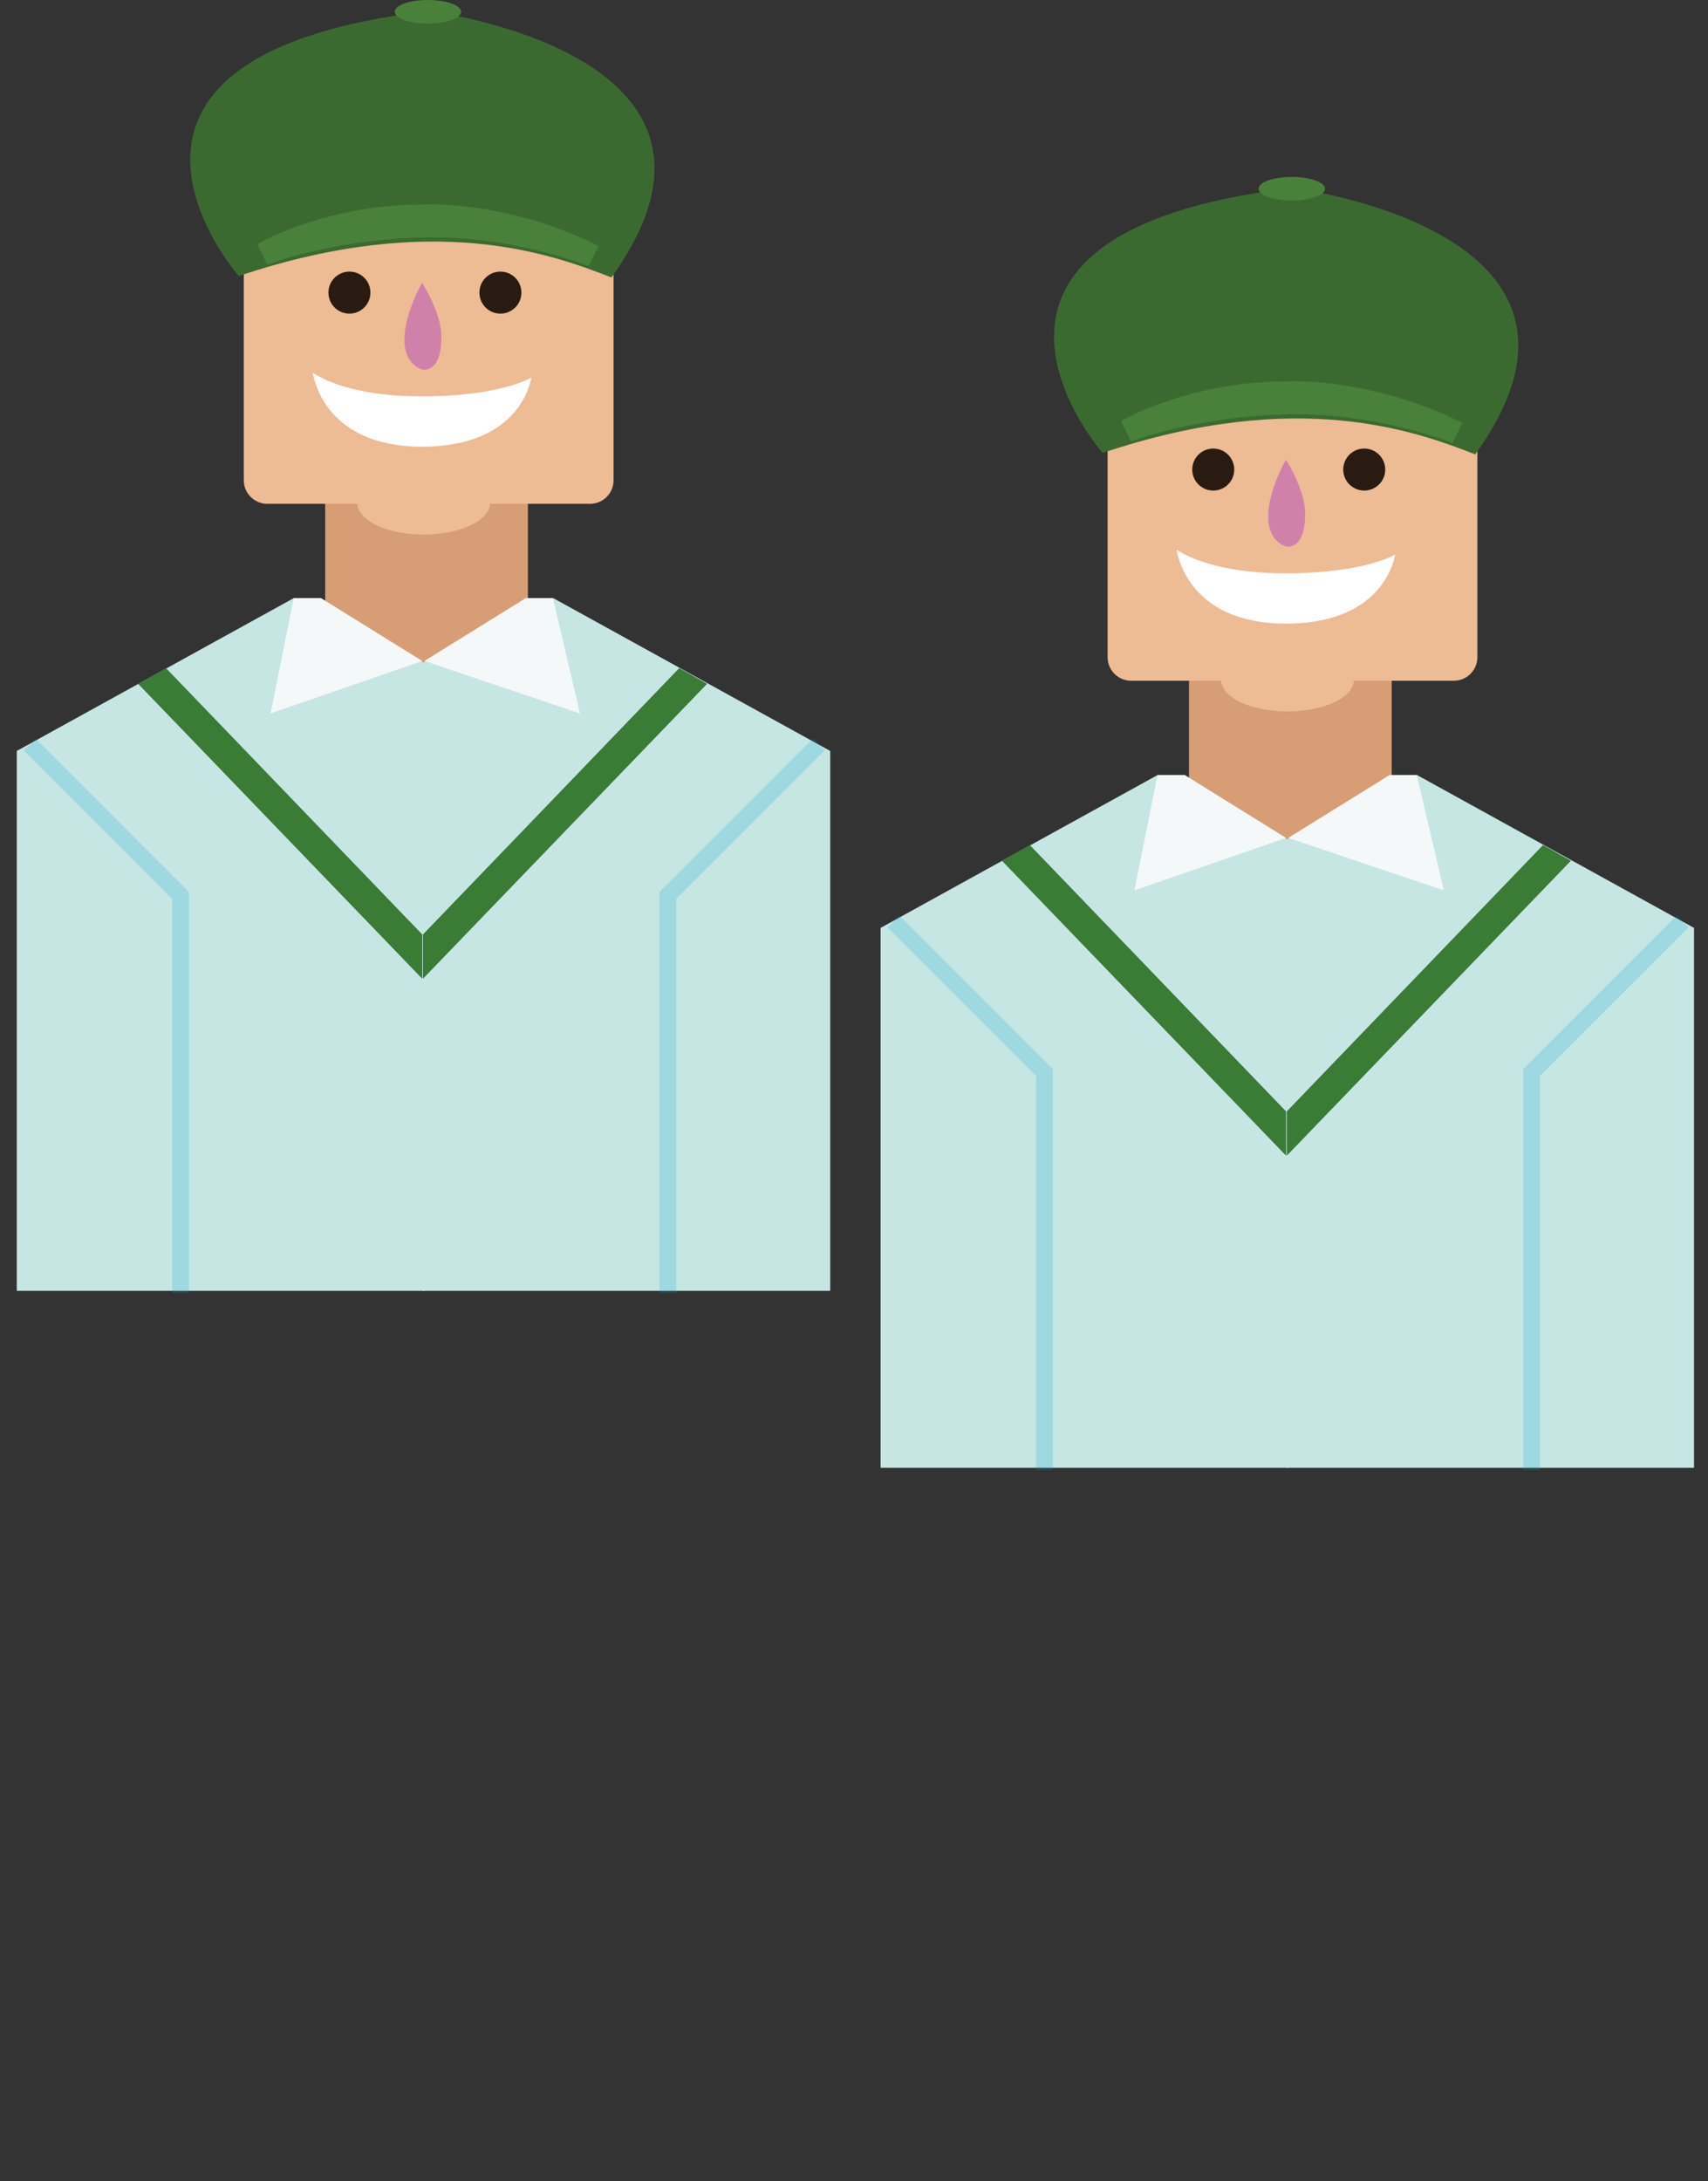 <?xml version="1.0" encoding="utf-8"?>
<!-- Generator: Adobe Illustrator 16.0.4, SVG Export Plug-In . SVG Version: 6.00 Build 0)  -->
<!DOCTYPE svg PUBLIC "-//W3C//DTD SVG 1.1//EN" "http://www.w3.org/Graphics/SVG/1.1/DTD/svg11.dtd">
<svg version="1.1" id="Layer_1" xmlns="http://www.w3.org/2000/svg" xmlns:xlink="http://www.w3.org/1999/xlink" x="0px" y="0px"
	 width="101.833px" height="130px" viewBox="-75.5 727.5 101.833 130" enable-background="new -75.5 727.5 101.833 130"
	 xml:space="preserve">
<rect x="-75.5" y="727.5" width="101.833" height="130" fill="#333333" stroke="none"/>
<g>
	<path fill="#D79D74" d="M-44.026,769.911c0,0.776-0.629,1.406-1.405,1.406h-9.278c-0.776,0-1.404-0.63-1.404-1.406v-15.832
		c0-0.775,0.628-1.404,1.404-1.404h9.278c0.775,0,1.405,0.629,1.405,1.404V769.911L-44.026,769.911z"/>
	<g>
		<g>
			<polygon fill="#C6E6E4" points="-74.5,804.43 -74.5,772.254 -57.986,763.146 -56.369,763.146 -50.198,767.019 -50.198,804.43 			
				"/>
			<polygon fill="#C6E6E4" points="-26.001,804.43 -26.001,772.254 -42.516,763.146 -44.132,763.146 -50.304,767.019 
				-50.304,804.43 			"/>
		</g>
		<polyline fill="#3A7B36" points="-65.604,767.316 -50.325,783.191 -50.325,785.831 -67.265,768.253 		"/>
		<polyline fill="#3A7B36" points="-35.003,767.316 -50.283,783.191 -50.283,785.831 -33.343,768.253 		"/>
		<polygon fill="#F4F8F9" points="-50.325,766.891 -59.369,770.019 -57.986,763.146 -56.369,763.146 		"/>
		<polygon fill="#F4F8F9" points="-50.198,766.891 -40.919,770.019 -42.536,763.146 -44.153,763.146 		"/>
		<polyline opacity="0.2" fill="none" stroke="#00A3DB" stroke-miterlimit="10" enable-background="new    " points="
			-35.685,804.558 -35.685,780.872 -26.682,771.869 		"/>
		<polyline opacity="0.2" fill="none" stroke="#00A3DB" stroke-miterlimit="10" enable-background="new    " points="
			-64.731,804.558 -64.731,780.872 -73.733,771.869 		"/>
	</g>
	<path fill="#EDBB94" d="M-38.918,756.123c0,0.774-0.629,1.403-1.405,1.403h-19.237c-0.776,0-1.405-0.629-1.405-1.403v-13.449
		c0-0.776,0.629-1.405,1.405-1.405h19.237c0.776,0,1.405,0.629,1.405,1.405V756.123L-38.918,756.123z"/>
	<circle fill="#291B11" cx="-54.667" cy="744.939" r="1.252"/>
	<circle fill="#291B11" cx="-45.665" cy="744.939" r="1.252"/>
	<path fill="#FFFFFF" d="M-56.848,749.718c0.096,0.031,1.819,1.403,6.512,1.403s6.512-1.117,6.512-1.117s-0.51,4.118-6.512,4.118
		C-56.337,754.122-56.848,749.718-56.848,749.718z"/>
	<path fill="#D081AA" d="M-50.336,744.355c0,0-1.053,1.819-1.053,3.382c0,1.565,1.085,1.788,1.085,1.788s1.118,0.256,1.118-1.947
		C-49.187,746.109-50.336,744.355-50.336,744.355z"/>
	<ellipse fill="#EDBB94" cx="-50.24" cy="757.475" rx="3.958" ry="1.883"/>
	<path fill="#3B6A31" d="M-61.264,743.951c0,0-11.491-13.11,11.321-15.791c0,0,20.515,2.511,10.896,15.875
		C-42.536,742.674-49.602,740.035-61.264,743.951z"/>
	<path fill="#4A813A" d="M-60.156,742.077c0.255-0.254,4.383-2.384,9.746-2.384c0,0,4.979-0.341,10.598,2.471
		c-0.596,1.191-0.596,1.191-0.596,1.191s-4.598-1.874-10.044-1.704c-5.448,0.172-9.108,1.618-9.108,1.618L-60.156,742.077z"/>
	<ellipse fill="#4A813A" cx="-49.985" cy="728.202" rx="1.979" ry="0.702"/>
</g>
<g>
	<path fill="#D79D74" d="M7.476,780.457c0,0.775-0.629,1.404-1.405,1.404h-9.278c-0.776,0-1.405-0.629-1.405-1.404v-15.832
		c0-0.776,0.628-1.405,1.405-1.405h9.278c0.775,0,1.405,0.629,1.405,1.405V780.457L7.476,780.457z"/>
	<g>
		<g>
			<polygon fill="#C6E6E4" points="-22.999,814.975 -22.999,782.799 -6.485,773.69 -4.867,773.69 1.304,777.562 1.304,814.975 			
				"/>
			<polygon fill="#C6E6E4" points="25.5,814.975 25.5,782.799 8.986,773.69 7.369,773.69 1.198,777.562 1.198,814.975 			"/>
		</g>
		<polyline fill="#3A7B36" points="-14.103,777.86 1.177,793.736 1.177,796.376 -15.763,778.798 		"/>
		<polyline fill="#3A7B36" points="16.499,777.86 1.219,793.736 1.219,796.376 18.158,778.798 		"/>
		<polygon fill="#F4F8F9" points="1.177,777.436 -7.868,780.563 -6.485,773.69 -4.867,773.69 		"/>
		<polygon fill="#F4F8F9" points="1.304,777.436 10.583,780.563 8.966,773.69 7.349,773.69 		"/>
		<polyline opacity="0.2" fill="none" stroke="#00A3DB" stroke-miterlimit="10" enable-background="new    " points="
			15.817,815.102 15.817,791.416 24.819,782.415 		"/>
		<polyline opacity="0.2" fill="none" stroke="#00A3DB" stroke-miterlimit="10" enable-background="new    " points="
			-13.23,815.102 -13.23,791.416 -22.231,782.415 		"/>
	</g>
	<path fill="#EDBB94" d="M12.583,766.667c0,0.775-0.629,1.403-1.404,1.403H-8.059c-0.776,0-1.405-0.628-1.405-1.403v-13.448
		c0-0.776,0.629-1.405,1.405-1.405h19.238c0.775,0,1.404,0.629,1.404,1.405V766.667L12.583,766.667z"/>
	<circle fill="#291B11" cx="-3.165" cy="755.484" r="1.252"/>
	<circle fill="#291B11" cx="5.837" cy="755.484" r="1.252"/>
	<path fill="#FFFFFF" d="M-5.346,760.262c0.096,0.032,1.819,1.404,6.512,1.404s6.512-1.117,6.512-1.117s-0.511,4.117-6.512,4.117
		C-4.835,764.666-5.346,760.262-5.346,760.262z"/>
	<path fill="#D081AA" d="M1.166,754.899c0,0-1.053,1.82-1.053,3.383c0,1.564,1.085,1.788,1.085,1.788s1.117,0.255,1.117-1.947
		C2.315,756.653,1.166,754.899,1.166,754.899z"/>
	<ellipse fill="#EDBB94" cx="1.261" cy="768.018" rx="3.958" ry="1.883"/>
	<path fill="#3B6A31" d="M-9.762,754.494c0,0-11.492-13.109,11.321-15.79c0,0,20.515,2.513,10.896,15.876
		C8.966,753.219,1.9,750.579-9.762,754.494z"/>
	<path fill="#4A813A" d="M-8.655,752.623c0.255-0.256,4.383-2.385,9.746-2.385c0,0,4.979-0.34,10.599,2.469
		c-0.597,1.192-0.597,1.192-0.597,1.192s-4.596-1.872-10.044-1.704c-5.448,0.172-9.108,1.619-9.108,1.619L-8.655,752.623z"/>
	<ellipse fill="#4A813A" cx="1.517" cy="738.747" rx="1.98" ry="0.702"/>
</g>
</svg>

